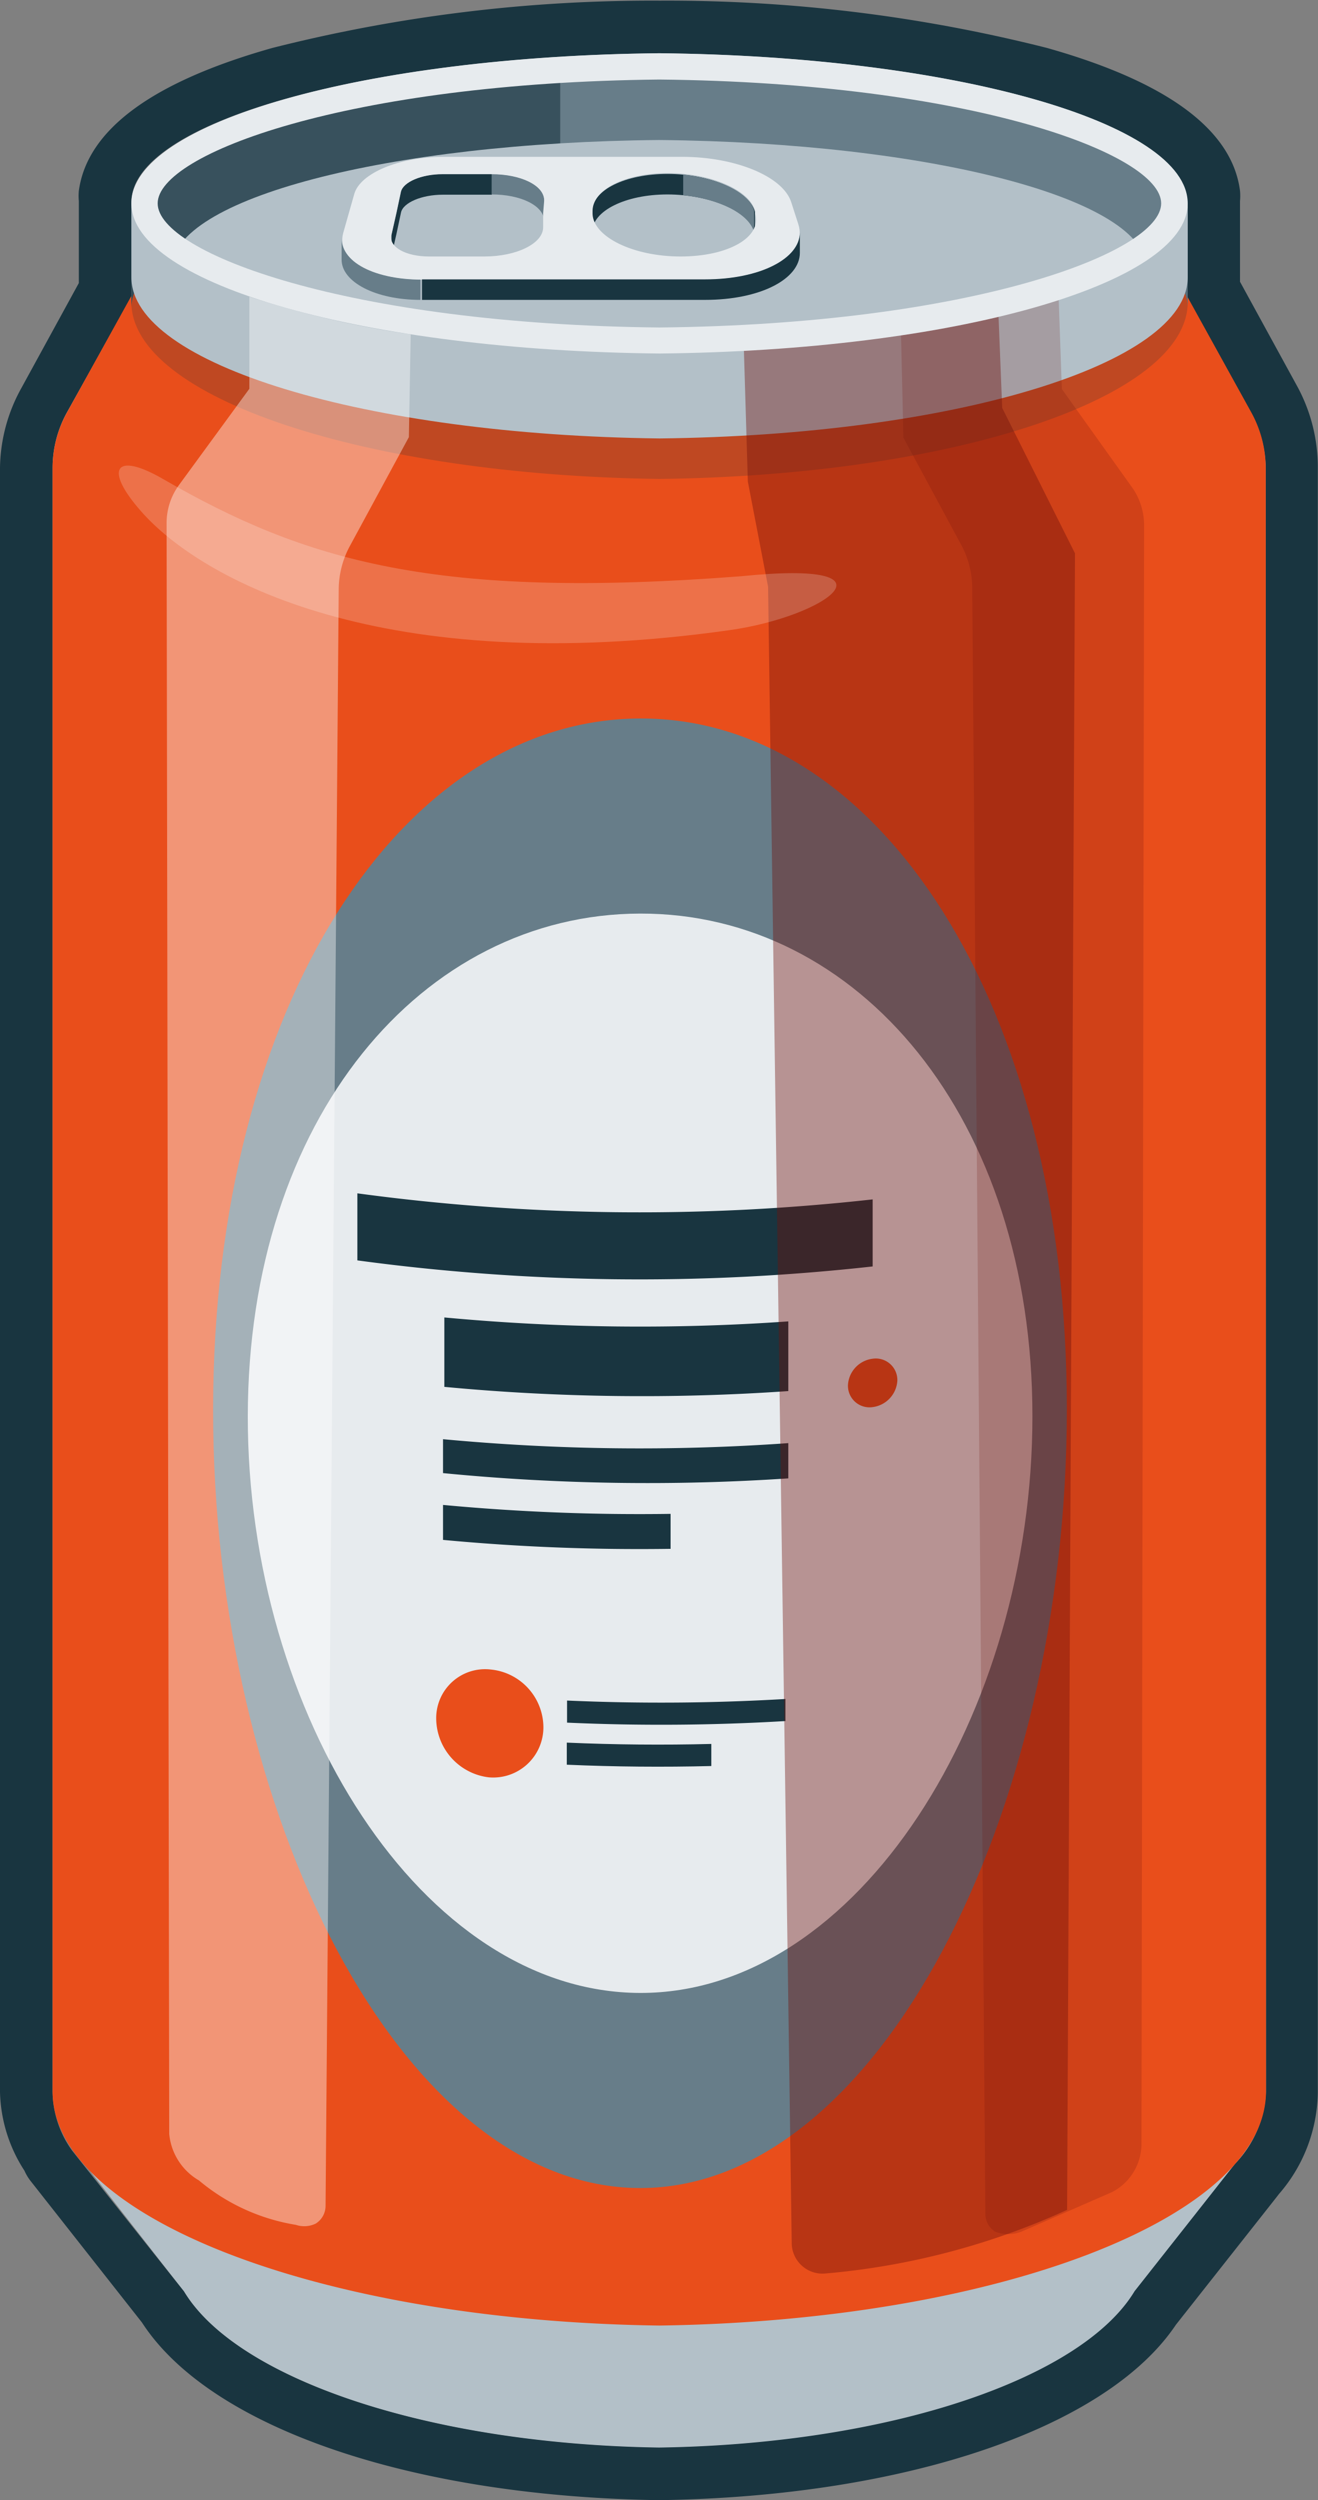 <svg xmlns="http://www.w3.org/2000/svg" viewBox="0 -0.025 50.158 95.085"><rect x="0" y="-0.025" width="50.158" height="95.085" fill="#808080" stroke="none"/><title>Depositphotos_56463111_04</title><g data-name="Layer 2"><path d="M48.17 17.79a4.42 4.42 0 0 0-.55-2.13l-2.44-4.4V7.62C45.1 4.6 36.21 2.11 25.09 2 14 2.11 5.08 4.6 5 7.67v3.64l-2.46 4.36A4.37 4.37 0 0 0 2 17.78v61.73a3.91 3.91 0 0 0 .77 2.2l.19.24.2.25L7 87.12c2 3.32 9.29 5.82 18.1 5.95 8.81-.13 16.1-2.62 18.1-5.95l3.8-4.85a4.18 4.18 0 0 0 1.16-2.73z" fill="#b3c0c8"/><path d="M49.38 14.69l-2.19-4V7.62a2.14 2.14 0 0 0 0-.39c-.3-2.32-2.77-4.14-7.34-5.43A58.88 58.88 0 0 0 25.11 0a58.87 58.87 0 0 0-14.75 1.8C5.79 3.09 3.32 4.91 3 7.23a2 2 0 0 0 0 .39v3.12l-2.19 4A6.39 6.39 0 0 0 0 17.78v61.75a5.72 5.72 0 0 0 .93 3 1.88 1.88 0 0 0 .24.4l.19.24.22.28L5.4 88.3c2.6 4.02 10.28 6.62 19.66 6.76h.06c9.37-.14 17-2.75 19.63-6.67l3.82-4.84.1-.13a6 6 0 0 0 1.48-3.84V17.79a6.43 6.43 0 0 0-.77-3.1zm-1.2 64.82A4.18 4.18 0 0 1 47 82.27l-3.82 4.84c-2 3.32-9.29 5.82-18.1 5.95C16.28 92.93 9 90.44 7 87.12l-3.88-4.88-.19-.24-.19-.24A3.91 3.91 0 0 1 2 79.54V17.78a4.37 4.37 0 0 1 .54-2.11L5 11.26V7.62C5.08 4.6 14 2.11 25.09 2c11.12.11 20 2.6 20.09 5.67v3.64l2.44 4.4a4.42 4.42 0 0 1 .55 2.13z" fill="#193540"/><path d="M48.17 17.79a4.42 4.42 0 0 0-.55-2.13l-3.87-7H6.42l-3.87 7A4.37 4.37 0 0 0 2 17.78v61.73c0 4.81 10.26 8.74 23.09 8.91 12.83-.18 23.09-4.1 23.09-8.91z" fill="#e94e1b"/><path d="M40.6 53.58c0 15.4-7.21 29.63-16.25 29.61S8.1 69 8.11 53.58s7.21-26.25 16.25-26.28S40.61 38.12 40.6 53.58z" fill="#677d89"/><path d="M39.29 53.84c0 11.31-6.63 21.95-14.93 21.93S9.42 65.16 9.43 53.84s6.63-19.1 14.93-19.12 14.93 7.76 14.93 19.12z" fill="#e7ebee"/><path d="M29.89 65.43a79.92 79.92 0 0 1-8.31.06v-.84a80.53 80.53 0 0 0 8.31-.06z" fill="#193540"/><path d="M27.07 67.14q-2.75.07-5.5-.05v-.84q2.75.12 5.5.05v.84z" fill="#193540"/><path d="M20.68 65.66a1.91 1.91 0 0 1-2.08 1.91 2.27 2.27 0 0 1-2-2.24 1.86 1.86 0 0 1 2.08-1.86 2.22 2.22 0 0 1 2 2.19z" fill="#e94e1b"/><path d="M30 56.2a80.18 80.18 0 0 1-13.14-.2v-1.29a80.06 80.06 0 0 0 13.14.15z" fill="#193540"/><path d="M33.21 48.14a80.17 80.17 0 0 1-19.61-.23v-2.55a80.16 80.16 0 0 0 19.61.23z" fill="#193540"/><path d="M30 52.88a80.07 80.07 0 0 1-13.09-.16v-2.64a80.18 80.18 0 0 0 13.09.15z" fill="#193540"/><path d="M25.52 58.88a80.09 80.09 0 0 1-8.66-.34v-1.33a80.12 80.12 0 0 0 8.66.34z" fill="#193540"/><path d="M34.15 52.48a.82.82 0 0 0-.94-.83 1.07 1.07 0 0 0-.94 1 .82.82 0 0 0 .94.84 1.08 1.08 0 0 0 .94-1.01z" fill="#e94e1b"/><path d="M25.09 2.07C13.92 2.19 5 4.8 5 8v3.68c0-3 8.93-5.41 20.1-5.52 11.17.11 20.1 2.54 20.1 5.52V8c-.01-3.2-8.94-5.81-20.11-5.93z" fill="#677d89"/><path d="M21.32 2.21C12 2.8 5 5.17 5 8v3.68C5 9 12 6.85 21.32 6.3z" fill="#193540" opacity=".6"/><path d="M25.09 15.05C14.78 15 6.54 12.81 6.54 10.17s8.24-4.78 18.55-4.87c10.31.1 18.54 2.24 18.54 4.88S35.39 15 25.09 15.05z" fill="#b3c0c8"/><path d="M25.09 14.54C13.92 14.41 5 11.67 5 8.29v3.18c0 3.63 8.93 6.58 20.1 6.72 11.17-.13 20.1-3.09 20.1-6.72V8.29c-.01 3.38-8.94 6.12-20.11 6.25z" fill="#193540" opacity=".2"/><path d="M22.54 8.79V8c0-.8 1.27-1.41 2.86-1.41s3.1.62 3.33 1.44v.78C28.51 8 27 7.37 25.4 7.37s-2.86.63-2.86 1.42z" fill="#193540"/><path d="M26 6.62v.78c1.36.14 2.51.7 2.7 1.41V8c-.16-.67-1.31-1.24-2.7-1.38z" fill="#677d89"/><path d="M16.85 6.59c-.79 0-1.5.3-1.59.68l-.17.8-.19.84v.79l.19-.84.17-.8c.08-.38.79-.68 1.59-.68h1.87v-.79z" fill="#193540"/><path d="M18.71 7.37v-.78c1.1 0 2 .42 2 1v.78c-.02-.58-.9-1-2-1z" fill="#677d89"/><path d="M13 9.85v-.78c0 .84 1.27 1.53 3 1.53v.78c-1.71 0-3-.68-3-1.53z" fill="#677d89"/><path d="M30.38 8.5l-.27-.84c-.33-1-2.17-1.72-4.14-1.72h-9.11c-1.66 0-3.16.62-3.38 1.42l-.42 1.48c-.27 1 1.07 1.77 3 1.77h10.77c2.34-.01 3.92-.99 3.55-2.11zm-9.71-.42v.54c0 .61-1 1.11-2.24 1.11h-2.1c-.89 0-1.53-.36-1.44-.81l.19-.84.17-.8c.08-.38.79-.68 1.59-.68h1.87c1.1 0 2 .42 2 1zm5.23 1.65c-1.81 0-3.32-.75-3.35-1.62V8c0-.82 1.25-1.44 2.86-1.44s3.1.62 3.33 1.44v.1c.26.9-1.03 1.63-2.84 1.63z" fill="#e7ebee"/><path d="M26.83 10.6H16.06v.78h10.77c2.12 0 3.61-.8 3.61-1.79v-.77c0 .98-1.49 1.78-3.61 1.78z" fill="#193540"/><path d="M25.09 13.32C13.92 13.21 5 10.7 5 7.62v2.9c0 3.31 8.93 6 20.1 6.13 11.17-.12 20.1-2.82 20.1-6.13v-2.9c-.01 3.08-8.94 5.59-20.11 5.7z" fill="#b3c0c8"/><path d="M40.41 14.77l-.12-3.39a37.64 37.64 0 0 1-6 1.35l.09 3.89 2.25 4.17a3.55 3.55 0 0 1 .37 1.65l.5 61.74a.8.8 0 0 0 .37.67 1.4 1.4 0 0 0 1 0l3.46-1.51a2.07 2.07 0 0 0 1.11-1.87l.1-61.52a2.49 2.49 0 0 0-.48-1.47z" fill="#6f110b" opacity=".2"/><path d="M38 12a55.53 55.53 0 0 1-9.69 1.29l.15 5 .77 4 .9 63a1.17 1.17 0 0 0 1.28 1.15 27.9 27.9 0 0 0 9.2-2.42l.3-63-2.77-5.53z" fill="#6f110b" opacity=".4"/><path d="M9.49 11.26v3.5l-2.67 3.65a2.45 2.45 0 0 0-.48 1.46l.1 61.26a2.29 2.29 0 0 0 1.13 1.77 7.64 7.64 0 0 0 3.69 1.69 1 1 0 0 0 .76-.05.8.8 0 0 0 .37-.67l.5-61.48a3.5 3.5 0 0 1 .42-1.64l2.25-4.15.07-3.91a36 36 0 0 1-6.14-1.43z" fill="#fff" opacity=".4"/><path d="M25.09 2C13.92 2.11 5 4.63 5 7.71s8.93 5.6 20.1 5.71c11.17-.11 20.1-2.63 20.1-5.71S36.26 2.11 25.09 2zm0 10.43C13.26 12.31 6 9.6 6 7.71S13.25 3.12 25.09 3c11.83.12 19.1 2.83 19.1 4.71s-7.27 4.6-19.09 4.72z" fill="#e7ebee"/><path d="M28.21 21.89c6.3-.64 3.2 1.54-.44 2.05C14.54 25.81 7.62 22 5.36 19.41c-1.4-1.59-1-2.28.84-1.22 5.41 3.12 10.36 4.6 22.01 3.7z" fill="#fff" opacity=".2"/></g></svg>